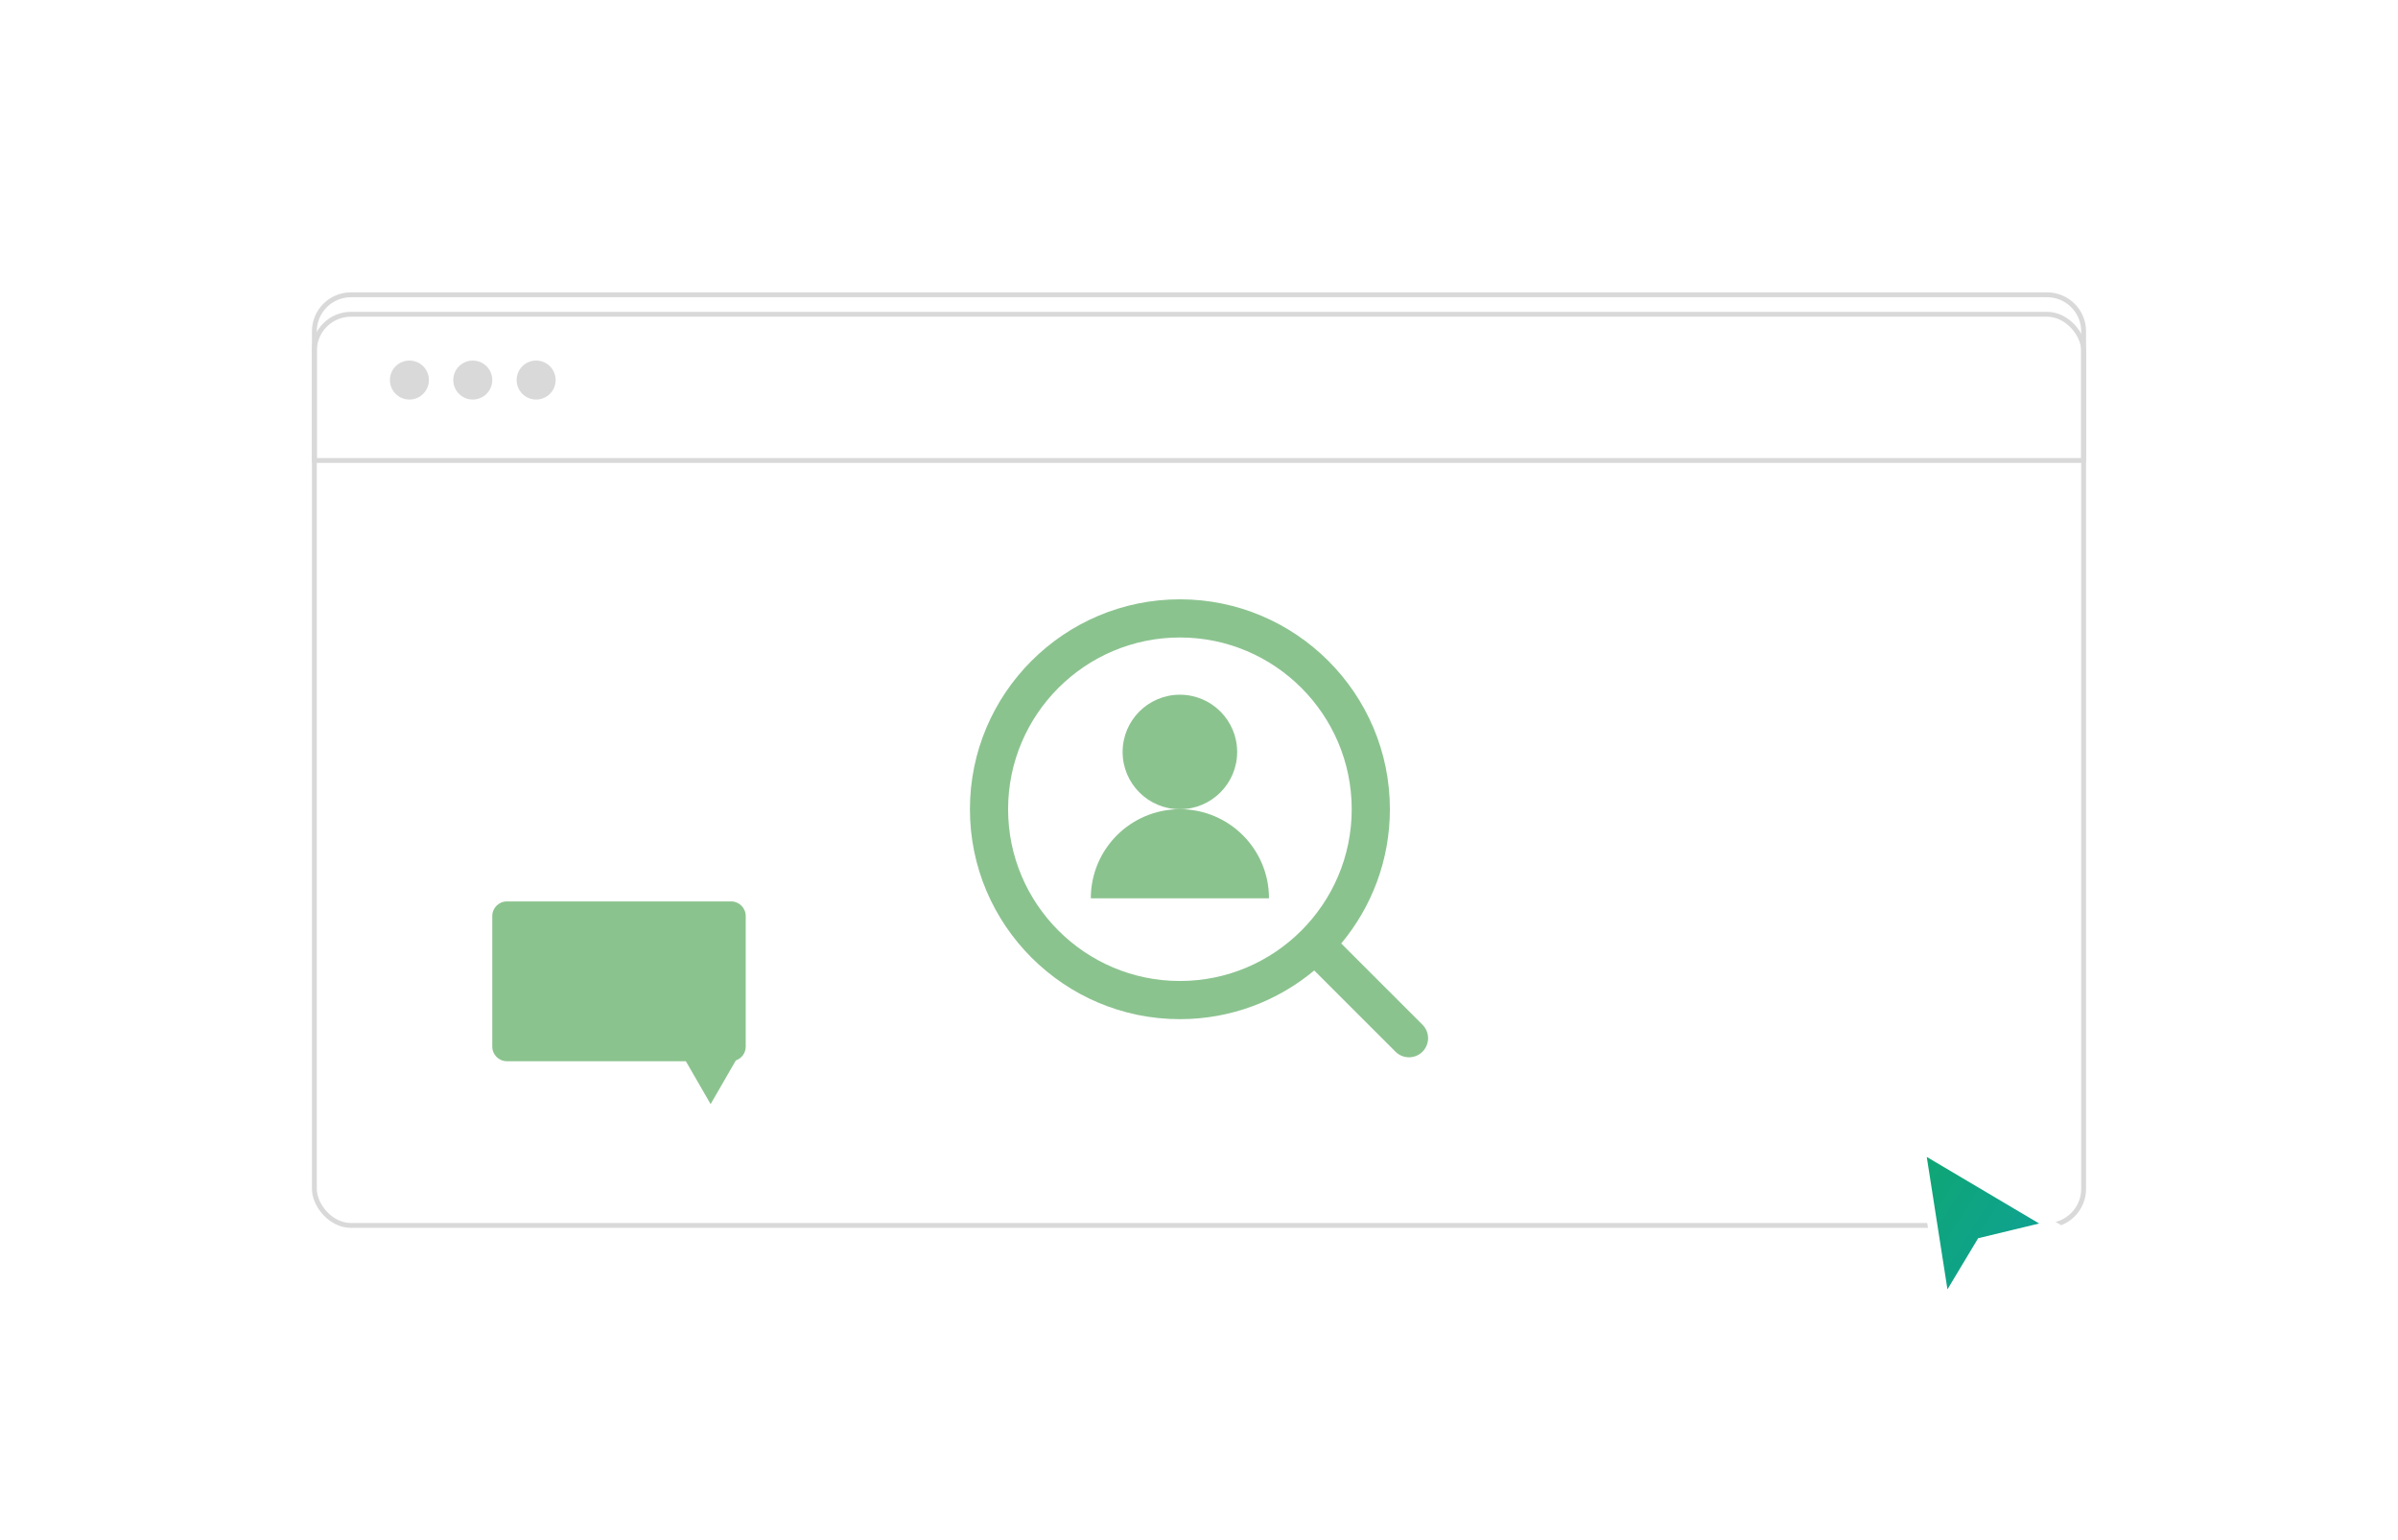 <svg width="492" height="316" viewBox="0 0 492 316" fill="none" xmlns="http://www.w3.org/2000/svg">
<g filter="url(#filter0_d_6580_74338)">
<rect x="64" y="60" width="364" height="188" rx="8" fill="white"/>
<rect x="64.5" y="60.5" width="363" height="187" rx="7.5" stroke="#D9D9D9"/>
</g>
<path d="M72 60.5H420C424.142 60.5 427.5 63.858 427.5 68V94.5H64.5V68C64.5 63.858 67.858 60.5 72 60.5Z" stroke="#D9D9D9"/>
<circle cx="84" cy="78" r="4" fill="#D9D9D9"/>
<circle cx="97" cy="78" r="4" fill="#D9D9D9"/>
<circle cx="110" cy="78" r="4" fill="#D9D9D9"/>
<g filter="url(#filter1_d_6580_74338)">
<path d="M399 263.5L394 231.5L421 247.5L406.5 251L399 263.5Z" fill="url(#paint0_linear_6580_74338)"/>
<path d="M399 263.5L394 231.5L421 247.5L406.5 251L399 263.5Z" stroke="white" stroke-width="2"/>
</g>
<g clip-path="url(#clip0_6580_74338)">
<path d="M242.078 166.078C248.567 166.078 253.828 160.817 253.828 154.328C253.828 147.839 248.567 142.578 242.078 142.578C235.589 142.578 230.328 147.839 230.328 154.328C230.328 160.817 235.589 166.078 242.078 166.078Z" fill="#8BC38F"/>
<path d="M242.082 166.078C231.988 166.078 223.805 174.261 223.805 184.356H260.36C260.36 174.261 252.176 166.078 242.082 166.078Z" fill="#8BC38F"/>
<path d="M291.853 210.307L275.18 193.634C281.412 186.16 285.167 176.552 285.167 166.083C285.167 142.327 265.839 123 242.083 123C218.327 123 199 142.327 199 166.083C199 189.84 218.327 209.167 242.083 209.167C252.556 209.167 262.166 205.409 269.641 199.174L286.314 215.846C287.079 216.611 288.081 216.993 289.083 216.993C290.085 216.993 291.088 216.611 291.853 215.846C293.383 214.317 293.383 211.837 291.853 210.307ZM206.833 166.083C206.833 146.646 222.646 130.833 242.083 130.833C261.52 130.833 277.333 146.646 277.333 166.083C277.333 185.52 261.52 201.333 242.083 201.333C222.646 201.333 206.833 185.52 206.833 166.083Z" fill="#8BC38F"/>
</g>
<path fill-rule="evenodd" clip-rule="evenodd" d="M104 185C102.343 185 101 186.343 101 188V214.8C101 216.457 102.343 217.8 104 217.8H140.717L145.798 226.602L150.973 217.639C152.152 217.234 153 216.116 153 214.8V188C153 186.343 151.657 185 150 185H104Z" fill="#8BC38F"/>
<defs>
<filter id="filter0_d_6580_74338" x="0" y="0" width="492" height="316" filterUnits="userSpaceOnUse" color-interpolation-filters="sRGB">
<feFlood flood-opacity="0" result="BackgroundImageFix"/>
<feColorMatrix in="SourceAlpha" type="matrix" values="0 0 0 0 0 0 0 0 0 0 0 0 0 0 0 0 0 0 127 0" result="hardAlpha"/>
<feOffset dy="4"/>
<feGaussianBlur stdDeviation="32"/>
<feComposite in2="hardAlpha" operator="out"/>
<feColorMatrix type="matrix" values="0 0 0 0 0 0 0 0 0 0 0 0 0 0 0 0 0 0 0.06 0"/>
<feBlend mode="normal" in2="BackgroundImageFix" result="effect1_dropShadow_6580_74338"/>
<feBlend mode="normal" in="SourceGraphic" in2="effect1_dropShadow_6580_74338" result="shape"/>
</filter>
<filter id="filter1_d_6580_74338" x="372.688" y="213.555" width="70.938" height="76.828" filterUnits="userSpaceOnUse" color-interpolation-filters="sRGB">
<feFlood flood-opacity="0" result="BackgroundImageFix"/>
<feColorMatrix in="SourceAlpha" type="matrix" values="0 0 0 0 0 0 0 0 0 0 0 0 0 0 0 0 0 0 127 0" result="hardAlpha"/>
<feOffset dy="4"/>
<feGaussianBlur stdDeviation="10"/>
<feComposite in2="hardAlpha" operator="out"/>
<feColorMatrix type="matrix" values="0 0 0 0 0 0 0 0 0 0 0 0 0 0 0 0 0 0 0.2 0"/>
<feBlend mode="normal" in2="BackgroundImageFix" result="effect1_dropShadow_6580_74338"/>
<feBlend mode="normal" in="SourceGraphic" in2="effect1_dropShadow_6580_74338" result="shape"/>
</filter>
<linearGradient id="paint0_linear_6580_74338" x1="388.006" y1="234.092" x2="434.915" y2="263.929" gradientUnits="userSpaceOnUse">
<stop stop-color="#0FA76F"/>
<stop offset="1" stop-color="#0F9EA7"/>
</linearGradient>
<clipPath id="clip0_6580_74338">
<rect width="94" height="94" fill="white" transform="translate(199 123)"/>
</clipPath>
</defs>
</svg>
